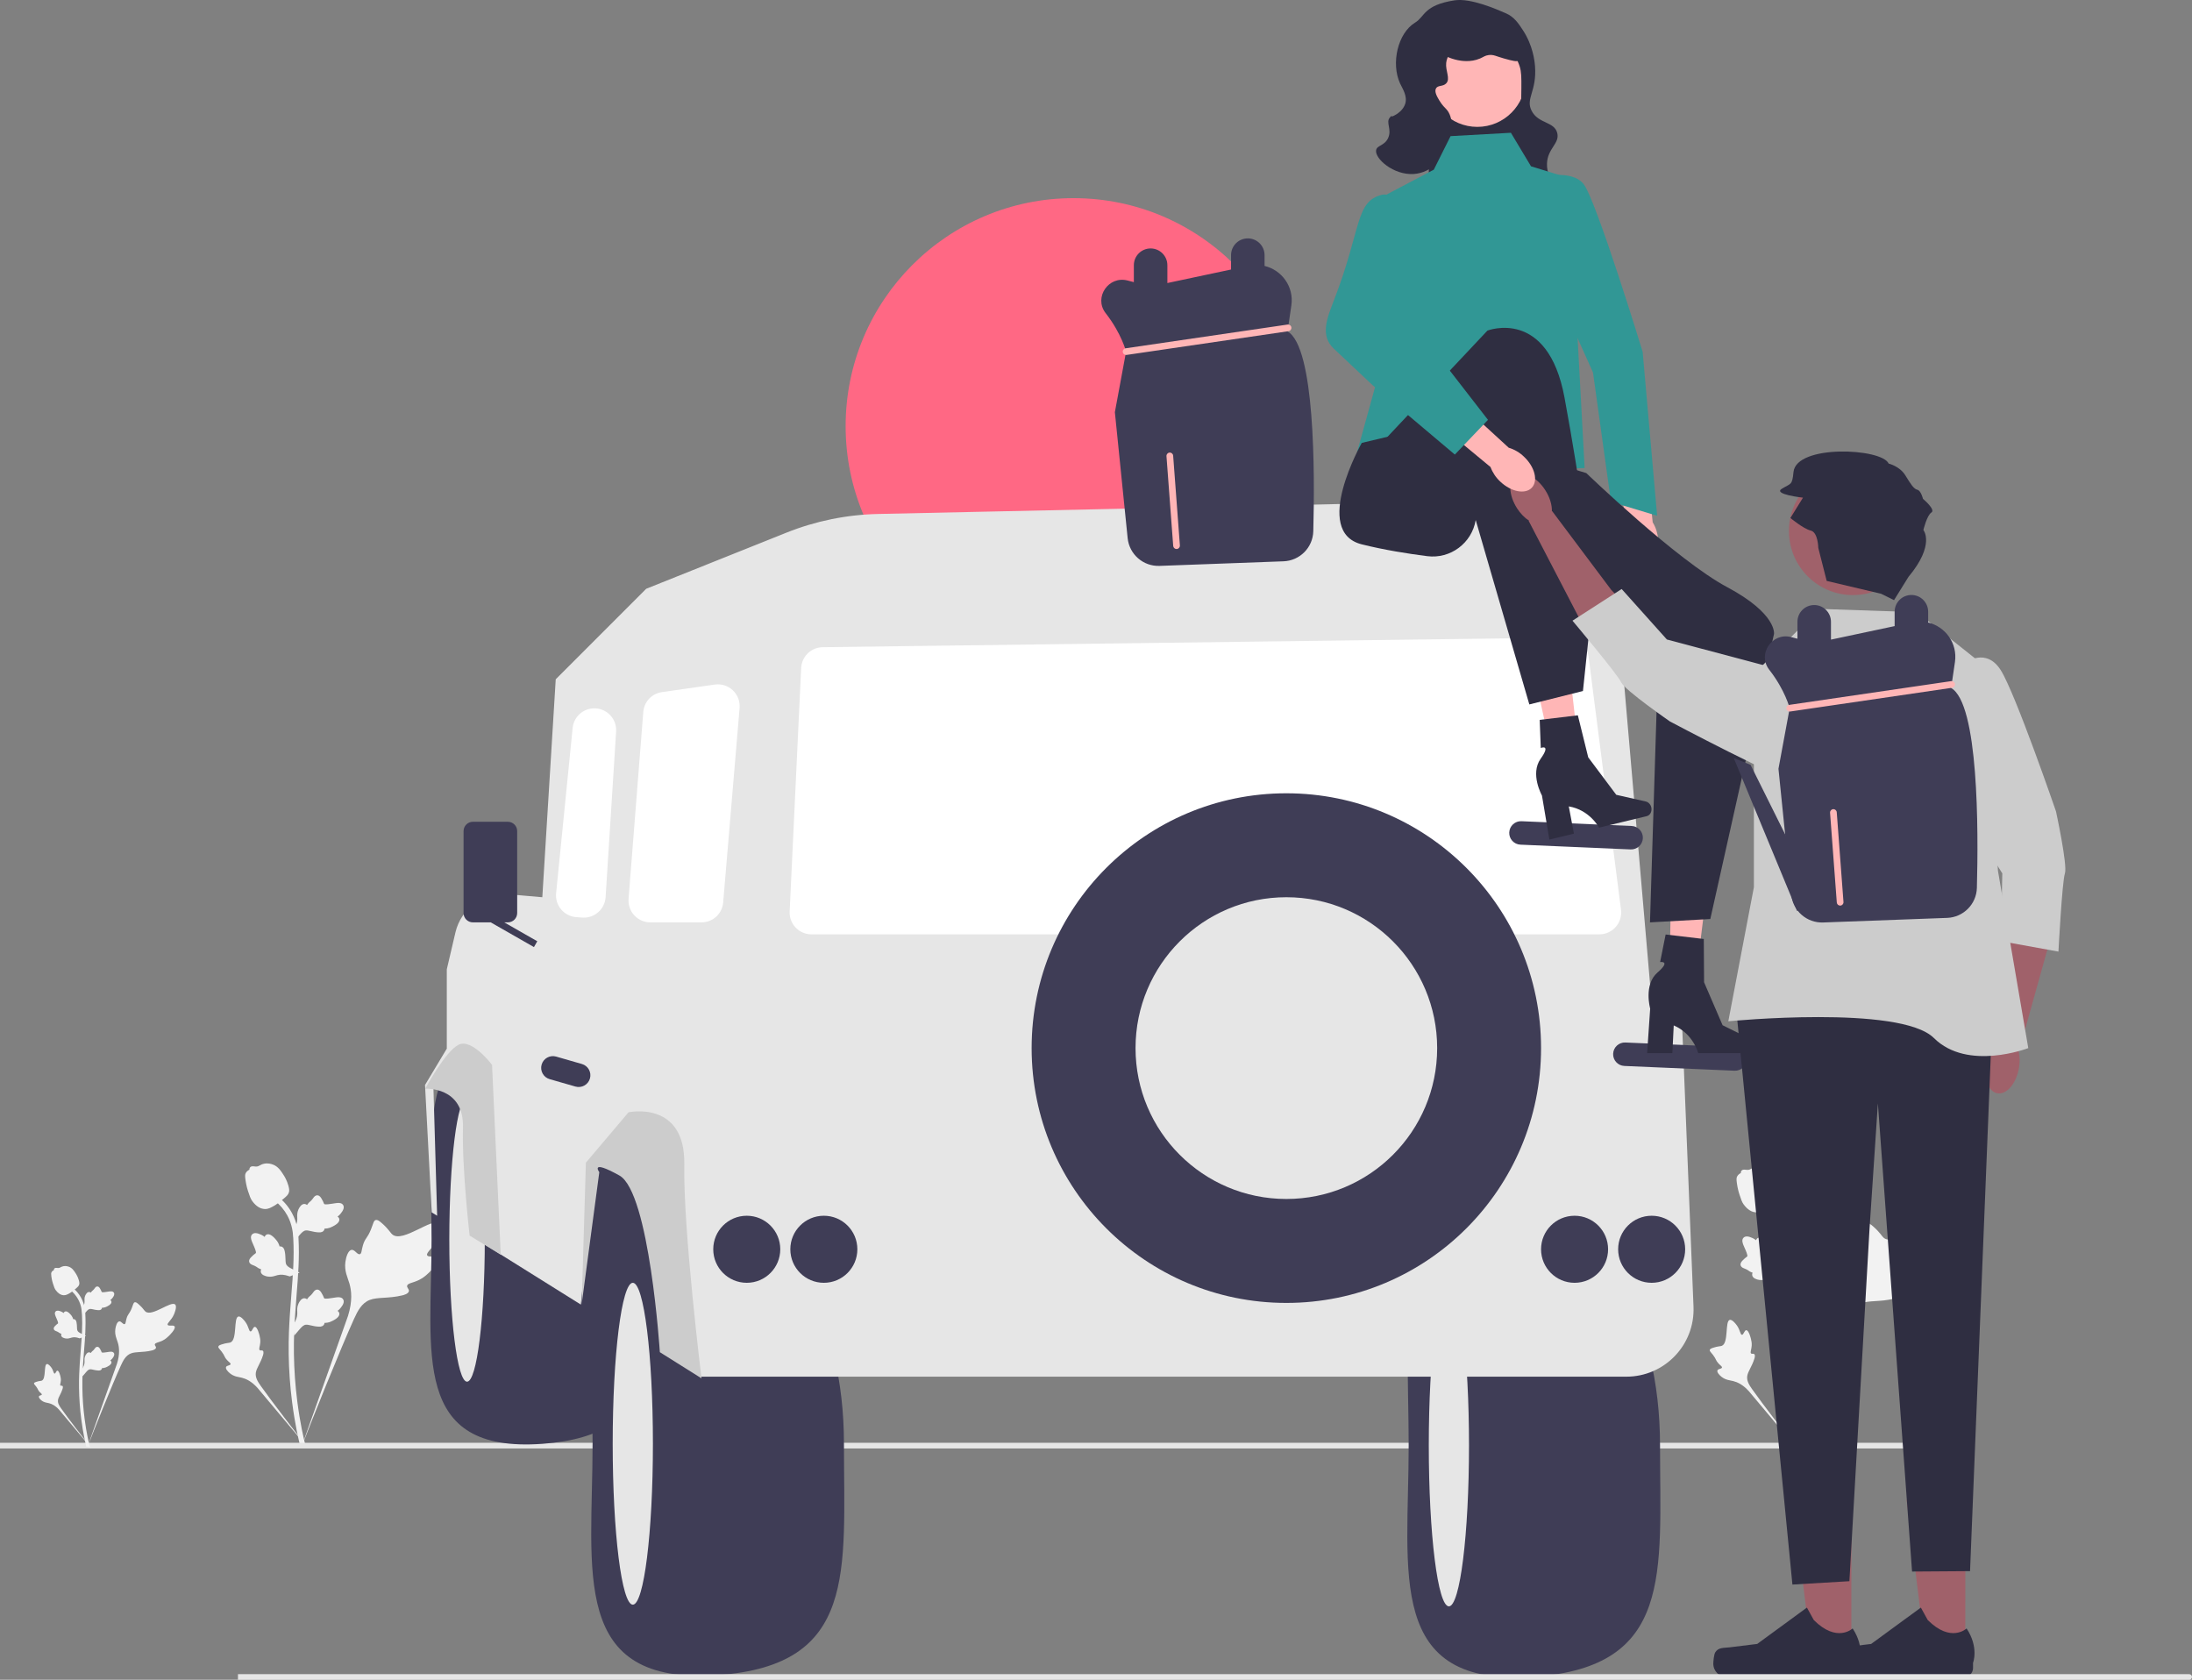 <svg width="368" height="282" viewBox="0 0 368 282" fill="none" xmlns="http://www.w3.org/2000/svg">
<rect x="0" y="0" width="368" height="282" fill="#808080" stroke="none"/>
<g clip-path="url(#clip0_281_336)">
<path d="M73.531 211.155C73.234 210.655 71.953 211.19 71.718 210.737C71.483 210.285 72.673 209.597 73.353 208.024C73.476 207.741 74.249 205.954 73.677 205.402C72.592 204.357 67.63 208.67 65.893 207.259C65.512 206.949 65.246 206.331 64.092 205.327C63.633 204.927 63.356 204.747 63.087 204.814C62.706 204.909 62.676 205.42 62.267 206.423C61.654 207.927 61.292 207.836 60.935 209.037C60.67 209.928 60.73 210.446 60.419 210.547C59.977 210.689 59.571 209.744 59.012 209.829C58.441 209.915 58.096 211.016 57.987 211.84C57.782 213.386 58.35 214.406 58.664 215.479C59.006 216.644 59.209 218.417 58.42 220.927L50.606 242.952C52.331 238.433 57.326 226.044 59.425 221.44C60.031 220.111 60.7 218.763 62.073 218.231C63.396 217.719 65.212 218.024 67.528 217.466C67.798 217.401 68.549 217.21 68.643 216.769C68.721 216.404 68.28 216.2 68.348 215.858C68.439 215.399 69.307 215.394 70.374 214.864C71.126 214.491 71.594 214.048 71.997 213.666C72.119 213.551 73.925 211.82 73.531 211.155H73.531Z" fill="#F2F2F2"/>
<path d="M42.787 222.749C42.457 222.751 42.35 223.534 42.059 223.519C41.77 223.504 41.776 222.721 41.2 221.933C41.097 221.791 40.443 220.896 40.008 221.018C39.182 221.249 39.866 224.93 38.672 225.375C38.41 225.473 38.03 225.425 37.205 225.702C36.877 225.812 36.708 225.896 36.663 226.048C36.6 226.262 36.842 226.424 37.216 226.914C37.777 227.649 37.628 227.801 38.114 228.323C38.475 228.71 38.746 228.83 38.706 229.012C38.649 229.27 38.068 229.197 37.948 229.496C37.825 229.801 38.266 230.288 38.639 230.579C39.338 231.125 40.002 231.141 40.62 231.296C41.29 231.465 42.218 231.877 43.222 232.988L51.773 243.18C50.054 241.029 45.417 235.002 43.764 232.643C43.286 231.962 42.818 231.245 42.953 230.417C43.084 229.619 43.758 228.816 44.152 227.518C44.198 227.366 44.321 226.943 44.132 226.769C43.975 226.625 43.748 226.783 43.599 226.651C43.401 226.474 43.648 226.046 43.697 225.37C43.731 224.893 43.648 224.535 43.577 224.227C43.556 224.134 43.227 222.748 42.787 222.749V222.749Z" fill="#F2F2F2"/>
<path d="M49.382 224.23L49.183 222.452L49.274 222.317C49.695 221.694 49.909 221.085 49.912 220.507C49.912 220.415 49.908 220.323 49.904 220.23C49.886 219.859 49.865 219.397 50.105 218.86C50.24 218.56 50.619 217.866 51.188 217.952C51.341 217.974 51.457 218.044 51.545 218.127C51.558 218.106 51.571 218.085 51.585 218.063C51.763 217.792 51.903 217.677 52.038 217.565C52.142 217.479 52.249 217.391 52.417 217.181C52.491 217.089 52.549 217.008 52.597 216.941C52.745 216.735 52.937 216.491 53.276 216.495C53.638 216.512 53.828 216.812 53.954 217.01C54.178 217.364 54.28 217.619 54.347 217.788C54.372 217.85 54.4 217.92 54.414 217.941C54.531 218.113 55.479 217.952 55.837 217.894C56.64 217.76 57.335 217.644 57.621 218.151C57.826 218.513 57.674 218.992 57.155 219.613C56.993 219.806 56.821 219.953 56.668 220.068C56.794 220.144 56.908 220.26 56.954 220.442C57.062 220.873 56.691 221.305 55.853 221.727C55.645 221.833 55.365 221.974 54.972 222.041C54.787 222.073 54.621 222.081 54.478 222.085C54.475 222.168 54.456 222.257 54.406 222.349C54.258 222.619 53.952 222.748 53.49 222.717C52.982 222.691 52.563 222.594 52.194 222.509C51.872 222.435 51.594 222.372 51.376 222.387C50.972 222.419 50.66 222.743 50.295 223.163L49.382 224.23Z" fill="#F2F2F2"/>
<path d="M50.306 213.641L48.636 214.285L48.483 214.231C47.773 213.982 47.13 213.929 46.571 214.073C46.482 214.096 46.394 214.123 46.305 214.151C45.95 214.262 45.51 214.4 44.929 214.303C44.605 214.249 43.838 214.059 43.777 213.486C43.759 213.333 43.797 213.203 43.855 213.097C43.832 213.089 43.808 213.082 43.783 213.074C43.477 212.971 43.329 212.864 43.187 212.762C43.077 212.683 42.965 212.602 42.719 212.492C42.612 212.444 42.519 212.409 42.441 212.379C42.206 212.289 41.92 212.165 41.838 211.835C41.763 211.48 42.005 211.221 42.164 211.049C42.45 210.742 42.67 210.579 42.817 210.471C42.871 210.431 42.931 210.387 42.948 210.368C43.084 210.211 42.688 209.333 42.541 209.002C42.208 208.259 41.92 207.616 42.337 207.211C42.635 206.92 43.137 206.946 43.869 207.291C44.097 207.399 44.283 207.528 44.433 207.647C44.474 207.505 44.557 207.366 44.721 207.275C45.111 207.061 45.623 207.31 46.244 208.014C46.399 208.189 46.606 208.424 46.771 208.787C46.849 208.958 46.898 209.117 46.939 209.254C47.019 209.236 47.111 209.232 47.212 209.257C47.511 209.331 47.713 209.595 47.8 210.05C47.904 210.548 47.916 210.978 47.927 211.357C47.938 211.687 47.948 211.972 48.017 212.179C48.151 212.562 48.543 212.782 49.042 213.029L50.306 213.642L50.306 213.641Z" fill="#F2F2F2"/>
<path d="M49.382 208.402L49.183 206.624L49.274 206.489C49.695 205.866 49.909 205.257 49.912 204.679C49.912 204.587 49.908 204.495 49.904 204.401C49.886 204.03 49.865 203.569 50.105 203.032C50.24 202.732 50.619 202.038 51.188 202.124C51.341 202.146 51.457 202.216 51.545 202.298C51.558 202.278 51.571 202.257 51.585 202.235C51.763 201.964 51.903 201.848 52.038 201.737C52.142 201.651 52.249 201.562 52.417 201.353C52.491 201.261 52.549 201.18 52.597 201.112C52.745 200.907 52.937 200.663 53.276 200.667C53.638 200.684 53.828 200.984 53.954 201.182C54.178 201.536 54.28 201.791 54.347 201.96C54.372 202.022 54.4 202.091 54.414 202.113C54.531 202.285 55.479 202.124 55.837 202.066C56.64 201.932 57.335 201.816 57.621 202.322C57.826 202.685 57.674 203.164 57.155 203.785C56.993 203.978 56.821 204.125 56.668 204.24C56.794 204.316 56.908 204.431 56.954 204.614C57.062 205.045 56.691 205.477 55.853 205.899C55.645 206.005 55.365 206.145 54.972 206.213C54.787 206.245 54.621 206.253 54.478 206.257C54.475 206.34 54.456 206.429 54.406 206.521C54.258 206.791 53.952 206.92 53.49 206.889C52.982 206.863 52.563 206.765 52.194 206.68C51.872 206.607 51.594 206.544 51.376 206.559C50.972 206.591 50.66 206.915 50.295 207.335L49.382 208.402Z" fill="#F2F2F2"/>
<path d="M51.201 242.923L50.828 242.689L50.738 242.259L50.828 242.689L50.394 242.739C50.387 242.699 50.363 242.606 50.328 242.461C50.133 241.666 49.541 239.246 49.046 235.435C48.701 232.775 48.506 230.04 48.465 227.304C48.425 224.565 48.555 222.491 48.658 220.825C48.737 219.567 48.832 218.37 48.926 217.204C49.175 214.089 49.41 211.146 49.235 207.888C49.196 207.16 49.115 205.647 48.231 204.036C47.718 203.101 47.012 202.272 46.131 201.571L46.679 200.882C47.651 201.657 48.432 202.576 49.002 203.613C49.982 205.399 50.071 207.049 50.113 207.841C50.291 211.157 50.053 214.128 49.802 217.274C49.709 218.436 49.614 219.627 49.536 220.879C49.433 222.531 49.304 224.587 49.344 227.291C49.384 229.993 49.577 232.695 49.917 235.322C50.406 239.084 50.99 241.468 51.182 242.251C51.284 242.67 51.305 242.757 51.201 242.923H51.201Z" fill="#F2F2F2"/>
<path d="M44.519 202.968C44.483 202.968 44.446 202.967 44.41 202.965C43.661 202.924 42.968 202.476 42.349 201.633C42.059 201.236 41.91 200.784 41.614 199.881C41.568 199.742 41.345 199.036 41.209 198.065C41.12 197.43 41.132 197.165 41.257 196.93C41.397 196.669 41.623 196.487 41.877 196.365C41.866 196.28 41.875 196.194 41.911 196.105C42.061 195.739 42.459 195.787 42.675 195.81C42.784 195.824 42.92 195.842 43.066 195.834C43.297 195.823 43.421 195.754 43.609 195.651C43.789 195.552 44.013 195.429 44.345 195.362C44.999 195.225 45.547 195.41 45.727 195.471C46.678 195.788 47.147 196.528 47.689 197.384C47.798 197.556 48.169 198.181 48.414 199.038C48.591 199.656 48.566 199.931 48.513 200.135C48.404 200.555 48.149 200.796 47.501 201.326C46.823 201.882 46.483 202.16 46.191 202.329C45.512 202.722 45.086 202.968 44.519 202.968Z" fill="#F2F2F2"/>
<path d="M323.913 211.717C323.617 211.218 322.335 211.753 322.1 211.299C321.865 210.848 323.056 210.159 323.736 208.587C323.858 208.303 324.631 206.517 324.059 205.965C322.975 204.92 318.012 209.233 316.275 207.822C315.894 207.512 315.628 206.894 314.474 205.89C314.015 205.49 313.738 205.31 313.469 205.377C313.088 205.472 313.058 205.982 312.649 206.986C312.037 208.49 311.674 208.399 311.317 209.599C311.052 210.49 311.113 211.008 310.801 211.109C310.359 211.252 309.953 210.307 309.394 210.392C308.823 210.478 308.478 211.578 308.369 212.402C308.165 213.948 308.732 214.969 309.047 216.041C309.389 217.207 309.591 218.98 308.802 221.49L300.988 243.515C302.713 238.995 307.708 226.606 309.807 222.003C310.413 220.674 311.082 219.326 312.456 218.794C313.778 218.281 315.594 218.587 317.91 218.029C318.181 217.964 318.931 217.773 319.025 217.331C319.104 216.966 318.662 216.762 318.73 216.421C318.821 215.962 319.689 215.956 320.756 215.427C321.508 215.054 321.977 214.61 322.38 214.229C322.501 214.114 324.307 212.382 323.913 211.717Z" fill="#F2F2F2"/>
<path d="M293.17 223.312C292.839 223.313 292.732 224.097 292.442 224.082C292.152 224.067 292.158 223.284 291.583 222.496C291.479 222.354 290.825 221.459 290.39 221.581C289.564 221.812 290.248 225.493 289.055 225.938C288.793 226.036 288.413 225.988 287.587 226.265C287.259 226.375 287.09 226.459 287.046 226.61C286.982 226.825 287.224 226.987 287.598 227.477C288.16 228.212 288.01 228.364 288.496 228.885C288.857 229.273 289.129 229.392 289.088 229.575C289.031 229.833 288.45 229.759 288.33 230.058C288.208 230.364 288.648 230.85 289.021 231.142C289.72 231.688 290.385 231.704 291.002 231.859C291.672 232.027 292.601 232.439 293.604 233.551L302.156 243.743C300.436 241.592 295.799 235.565 294.146 233.206C293.669 232.525 293.2 231.807 293.336 230.979C293.466 230.182 294.14 229.379 294.534 228.081C294.58 227.929 294.703 227.505 294.514 227.332C294.357 227.188 294.13 227.346 293.982 227.214C293.783 227.037 294.031 226.609 294.079 225.933C294.113 225.456 294.03 225.098 293.959 224.79C293.938 224.697 293.61 223.311 293.17 223.312V223.312Z" fill="#F2F2F2"/>
<path d="M299.764 224.793L299.565 223.014L299.656 222.88C300.077 222.256 300.292 221.647 300.294 221.069C300.295 220.978 300.29 220.886 300.286 220.792C300.269 220.421 300.247 219.96 300.488 219.422C300.622 219.123 301.001 218.429 301.57 218.515C301.723 218.536 301.839 218.607 301.927 218.689C301.94 218.668 301.953 218.648 301.968 218.625C302.145 218.355 302.285 218.239 302.42 218.127C302.524 218.042 302.632 217.953 302.8 217.744C302.874 217.652 302.931 217.571 302.98 217.503C303.127 217.298 303.319 217.053 303.658 217.057C304.02 217.075 304.21 217.374 304.336 217.573C304.56 217.926 304.662 218.181 304.729 218.351C304.754 218.412 304.782 218.482 304.796 218.504C304.913 218.675 305.862 218.515 306.219 218.456C307.022 218.322 307.717 218.206 308.003 218.713C308.209 219.075 308.056 219.555 307.537 220.175C307.375 220.369 307.203 220.516 307.05 220.631C307.177 220.706 307.29 220.822 307.336 221.004C307.444 221.435 307.074 221.867 306.236 222.29C306.027 222.395 305.747 222.536 305.354 222.604C305.169 222.636 305.003 222.643 304.86 222.648C304.857 222.73 304.838 222.819 304.788 222.911C304.641 223.182 304.334 223.311 303.872 223.28C303.364 223.253 302.946 223.156 302.577 223.071C302.254 222.997 301.977 222.935 301.758 222.949C301.354 222.982 301.043 223.306 300.677 223.725L299.764 224.793Z" fill="#F2F2F2"/>
<path d="M300.688 214.204L299.019 214.848L298.865 214.794C298.156 214.545 297.513 214.492 296.953 214.636C296.864 214.659 296.776 214.686 296.687 214.714C296.333 214.825 295.892 214.962 295.311 214.866C294.987 214.812 294.221 214.622 294.159 214.049C294.141 213.895 294.18 213.765 294.237 213.659C294.214 213.652 294.191 213.644 294.165 213.636C293.859 213.533 293.711 213.427 293.569 213.325C293.46 213.246 293.347 213.164 293.102 213.055C292.994 213.007 292.901 212.971 292.824 212.942C292.588 212.851 292.302 212.727 292.22 212.398C292.145 212.043 292.387 211.784 292.547 211.612C292.832 211.305 293.053 211.142 293.199 211.033C293.253 210.994 293.313 210.949 293.33 210.93C293.467 210.774 293.071 209.896 292.923 209.565C292.59 208.822 292.302 208.179 292.719 207.773C293.018 207.483 293.52 207.509 294.252 207.854C294.479 207.962 294.665 208.091 294.815 208.21C294.856 208.068 294.939 207.929 295.104 207.838C295.493 207.624 296.005 207.873 296.626 208.577C296.781 208.752 296.988 208.987 297.153 209.35C297.231 209.521 297.281 209.68 297.321 209.817C297.401 209.799 297.493 209.795 297.594 209.82C297.893 209.894 298.095 210.158 298.183 210.613C298.286 211.111 298.298 211.541 298.31 211.919C298.32 212.25 298.33 212.535 298.399 212.742C298.533 213.125 298.925 213.344 299.424 213.592L300.688 214.204L300.688 214.204Z" fill="#F2F2F2"/>
<path d="M299.764 208.965L299.565 207.187L299.656 207.052C300.077 206.428 300.292 205.819 300.294 205.242C300.295 205.15 300.29 205.058 300.286 204.964C300.269 204.593 300.247 204.132 300.488 203.594C300.622 203.295 301.001 202.601 301.57 202.687C301.723 202.708 301.839 202.779 301.927 202.861C301.94 202.841 301.953 202.82 301.968 202.798C302.145 202.527 302.285 202.411 302.42 202.3C302.524 202.214 302.632 202.125 302.8 201.916C302.874 201.824 302.931 201.743 302.98 201.675C303.127 201.47 303.319 201.225 303.658 201.23C304.02 201.247 304.21 201.546 304.336 201.745C304.56 202.099 304.662 202.354 304.729 202.523C304.754 202.585 304.782 202.654 304.796 202.676C304.913 202.847 305.862 202.687 306.219 202.628C307.022 202.494 307.717 202.379 308.003 202.885C308.209 203.248 308.056 203.727 307.537 204.348C307.375 204.541 307.203 204.688 307.05 204.803C307.177 204.878 307.29 204.994 307.336 205.176C307.444 205.607 307.074 206.039 306.236 206.462C306.027 206.567 305.747 206.708 305.354 206.776C305.169 206.808 305.003 206.816 304.86 206.82C304.857 206.902 304.838 206.992 304.788 207.084C304.641 207.354 304.334 207.483 303.872 207.452C303.364 207.425 302.946 207.328 302.577 207.243C302.254 207.169 301.977 207.107 301.758 207.121C301.354 207.154 301.043 207.478 300.677 207.898L299.764 208.965Z" fill="#F2F2F2"/>
<path d="M301.583 243.486L301.21 243.252L301.12 242.822L301.21 243.252L300.776 243.302C300.769 243.262 300.746 243.169 300.71 243.024C300.516 242.229 299.923 239.809 299.428 235.998C299.083 233.337 298.888 230.602 298.848 227.867C298.807 225.128 298.937 223.054 299.041 221.387C299.119 220.13 299.215 218.933 299.308 217.767C299.557 214.651 299.792 211.709 299.617 208.451C299.579 207.723 299.498 206.209 298.613 204.598C298.1 203.664 297.394 202.834 296.513 202.134L297.061 201.445C298.033 202.22 298.815 203.138 299.384 204.176C300.364 205.962 300.453 207.612 300.495 208.404C300.673 211.72 300.436 214.691 300.184 217.836C300.092 218.998 299.996 220.19 299.918 221.442C299.815 223.094 299.687 225.149 299.727 227.853C299.766 230.556 299.959 233.257 300.3 235.884C300.788 239.647 301.372 242.031 301.564 242.814C301.666 243.232 301.688 243.32 301.583 243.486Z" fill="#F2F2F2"/>
<path d="M294.901 203.531C294.865 203.531 294.829 203.53 294.792 203.527C294.043 203.487 293.35 203.039 292.731 202.196C292.441 201.799 292.292 201.346 291.996 200.444C291.95 200.305 291.727 199.599 291.592 198.628C291.503 197.993 291.514 197.728 291.64 197.493C291.779 197.232 292.005 197.05 292.259 196.927C292.248 196.843 292.257 196.756 292.293 196.668C292.443 196.301 292.841 196.349 293.057 196.373C293.166 196.386 293.302 196.404 293.449 196.397C293.68 196.385 293.804 196.317 293.992 196.214C294.172 196.115 294.395 195.992 294.727 195.924C295.381 195.788 295.929 195.973 296.11 196.034C297.06 196.351 297.529 197.09 298.072 197.947C298.18 198.118 298.551 198.743 298.796 199.6C298.973 200.219 298.948 200.494 298.895 200.698C298.787 201.118 298.531 201.358 297.883 201.889C297.206 202.445 296.866 202.723 296.574 202.892C295.894 203.284 295.468 203.531 294.901 203.531Z" fill="#F2F2F2"/>
<path d="M180.228 109.816C201.358 109.816 218.488 92.68 218.488 71.541C218.488 50.402 201.358 33.266 180.228 33.266C159.097 33.266 141.967 50.402 141.967 71.541C141.967 92.68 159.097 109.816 180.228 109.816Z" fill="#FF6884"/>
<path d="M328.051 242.689C328.051 242.95 327.84 243.162 327.579 243.162H0V242.216H327.579C327.84 242.216 328.051 242.428 328.051 242.689V242.689Z" fill="#E6E6E6"/>
<path d="M278.692 242.653C278.692 264.103 280.943 279.803 257.593 281.491C232.519 283.304 236.493 264.103 236.493 242.653C236.493 221.204 233.117 199.875 257.593 203.815C269.098 205.667 278.692 221.204 278.692 242.653Z" fill="#3F3D56"/>
<path d="M243.245 269.671C245.11 269.671 246.621 257.575 246.621 242.653C246.621 227.732 245.11 215.635 243.245 215.635C241.381 215.635 239.869 227.732 239.869 242.653C239.869 257.575 241.381 269.671 243.245 269.671Z" fill="#E6E6E6"/>
<path d="M109.692 208.112C109.692 227.041 111.678 240.895 91.072 242.386C68.945 243.986 72.452 227.041 72.452 208.112C72.452 189.183 69.472 170.361 91.072 173.838C101.225 175.472 109.692 189.183 109.692 208.112Z" fill="#3F3D56"/>
<path d="M78.41 231.955C80.055 231.955 81.389 221.28 81.389 208.112C81.389 194.944 80.055 184.269 78.41 184.269C76.765 184.269 75.431 194.944 75.431 208.112C75.431 221.28 76.765 231.955 78.41 231.955Z" fill="#E6E6E6"/>
<path d="M141.686 242.372C141.686 263.821 143.936 279.521 120.586 281.21C95.512 283.023 99.486 263.821 99.486 242.372C99.486 220.922 96.11 199.594 120.586 203.534C132.091 205.386 141.686 220.922 141.686 242.372Z" fill="#3F3D56"/>
<path d="M106.238 269.389C108.103 269.389 109.614 257.293 109.614 242.372C109.614 227.45 108.103 215.354 106.238 215.354C104.374 215.354 102.862 227.45 102.862 242.372C102.862 257.293 104.374 269.389 106.238 269.389Z" fill="#E6E6E6"/>
<path d="M75.011 162.726V176.04L71.353 182.145L72.479 203.534L73.389 204.097L72.76 182.426C79.171 180.039 81.267 184.436 80.637 193.121L79.512 207.755L97.517 219.013L99.768 195.935L108.208 191.995L117.491 231.114H273.037C279.449 231.114 284.573 225.777 284.313 219.368L282.35 170.887L277.053 165.589L272.147 108.815C270.923 94.657 258.923 83.881 244.72 84.187L147.418 86.285C142.139 86.399 136.924 87.462 132.021 89.424L108.489 98.84L93.299 114.035L91.046 150.624L85.303 150.124C81.172 149.765 77.404 152.496 76.459 156.536L75.011 162.726H75.011Z" fill="#E6E6E6"/>
<path d="M125.369 215.354C128.476 215.354 130.995 212.834 130.995 209.725C130.995 206.617 128.476 204.097 125.369 204.097C122.261 204.097 119.742 206.617 119.742 209.725C119.742 212.834 122.261 215.354 125.369 215.354Z" fill="#3F3D56"/>
<path d="M138.31 215.354C141.417 215.354 143.936 212.834 143.936 209.725C143.936 206.617 141.417 204.097 138.31 204.097C135.202 204.097 132.683 206.617 132.683 209.725C132.683 212.834 135.202 215.354 138.31 215.354Z" fill="#3F3D56"/>
<path d="M264.345 215.354C267.452 215.354 269.971 212.834 269.971 209.725C269.971 206.617 267.452 204.097 264.345 204.097C261.237 204.097 258.718 206.617 258.718 209.725C258.718 212.834 261.237 215.354 264.345 215.354Z" fill="#3F3D56"/>
<path d="M277.286 215.354C280.393 215.354 282.912 212.834 282.912 209.725C282.912 206.617 280.393 204.097 277.286 204.097C274.178 204.097 271.659 206.617 271.659 209.725C271.659 212.834 274.178 215.354 277.286 215.354Z" fill="#3F3D56"/>
<path d="M268.506 156.856H136.228C135.217 156.856 134.276 156.453 133.578 155.721C132.88 154.988 132.522 154.029 132.57 153.018L134.502 112.14C134.594 110.207 136.18 108.674 138.114 108.649L263.015 107.041C264.859 107.023 266.458 108.391 266.695 110.239L272.139 152.725C272.272 153.769 271.95 154.821 271.255 155.612C270.56 156.402 269.558 156.856 268.506 156.856H268.506Z" fill="white"/>
<path d="M117.759 154.846H109.177C108.159 154.846 107.178 154.417 106.487 153.669C105.796 152.921 105.445 151.909 105.525 150.893L107.996 119.53C108.131 117.808 109.42 116.434 111.129 116.19L119.998 114.923C121.108 114.765 122.214 115.115 123.03 115.886C123.846 116.657 124.26 117.74 124.166 118.859L121.409 151.49C121.248 153.403 119.678 154.846 117.759 154.846V154.846Z" fill="white"/>
<path d="M98.022 154.049C97.933 154.049 97.844 154.045 97.755 154.039L96.747 153.967C95.752 153.896 94.849 153.436 94.206 152.673C93.563 151.909 93.264 150.941 93.363 149.948L96.136 122.213C96.3 120.571 97.551 119.235 99.178 118.963C100.287 118.777 101.402 119.105 102.236 119.859C103.07 120.612 103.507 121.688 103.436 122.809L101.671 150.616C101.609 151.599 101.166 152.496 100.425 153.144C99.752 153.733 98.907 154.049 98.022 154.049L98.022 154.049Z" fill="white"/>
<path d="M84.066 210.634L82.607 178.768C82.607 178.768 79.231 174.265 76.98 175.39C74.729 176.516 71.387 182.776 71.387 182.776C71.387 182.776 77.91 182.349 77.727 189.283C77.543 196.217 78.844 207.434 78.844 207.434L84.066 210.634Z" fill="#CCCCCC"/>
<path d="M97.654 218.959L98.361 195.186L105.518 186.73C105.518 186.73 115.083 184.662 114.881 195.505C114.678 206.348 117.773 231.396 117.773 231.396L110.778 227.001C110.778 227.001 109.051 200.156 103.988 197.342C98.924 194.528 100.612 196.779 100.612 196.779L97.654 218.959H97.654Z" fill="#CCCCCC"/>
<path d="M90.2 158.016L84.655 154.846H85.26C86.125 154.846 86.827 154.144 86.827 153.279V139.526C86.827 138.661 86.125 137.959 85.26 137.959H79.39C78.525 137.959 77.824 138.661 77.824 139.526V153.279C77.824 154.144 78.525 154.846 79.39 154.846H82.387L89.642 158.993L90.2 158.016V158.016Z" fill="#3F3D56"/>
<path d="M97.692 178.622L93.366 177.378C92.321 177.077 91.23 177.681 90.93 178.727C90.629 179.772 91.233 180.864 92.278 181.164L96.604 182.409C97.649 182.709 98.74 182.106 99.041 181.06C99.341 180.014 98.738 178.923 97.692 178.622Z" fill="#3F3D56"/>
<path d="M273.926 138.663L255.429 137.864C254.343 137.817 253.424 138.66 253.377 139.748C253.33 140.835 254.173 141.754 255.259 141.801L273.756 142.599C274.843 142.646 275.762 141.803 275.809 140.716C275.856 139.629 275.013 138.71 273.926 138.663Z" fill="#3F3D56"/>
<path d="M291.369 175.812L272.872 175.014C271.785 174.967 270.866 175.81 270.819 176.897C270.772 177.984 271.615 178.903 272.702 178.95L291.199 179.749C292.285 179.796 293.204 178.953 293.251 177.866C293.298 176.779 292.455 175.859 291.369 175.812Z" fill="#3F3D56"/>
<path d="M215.956 218.731C239.573 218.731 258.718 199.579 258.718 175.953C258.718 152.327 239.573 133.175 215.956 133.175C192.339 133.175 173.194 152.327 173.194 175.953C173.194 199.579 192.339 218.731 215.956 218.731Z" fill="#3F3D56"/>
<path d="M215.956 201.282C229.94 201.282 241.276 189.942 241.276 175.953C241.276 161.964 229.94 150.624 215.956 150.624C201.973 150.624 190.637 161.964 190.637 175.953C190.637 189.942 201.973 201.282 215.956 201.282Z" fill="#E6E6E6"/>
<path d="M272.611 90.998C272.826 93.495 274.289 95.408 275.877 95.27C277.466 95.133 278.578 92.998 278.363 90.5C278.29 89.501 277.98 88.534 277.457 87.679L276.412 77.111L271.464 77.707L273.02 88.063C272.652 88.994 272.511 90.001 272.611 90.998L272.611 90.998Z" fill="#FFB6B6"/>
<path d="M258.292 29.818C258.292 29.818 263.751 28.28 265.849 30.884C267.948 33.488 275.775 59.063 275.775 59.063L278.205 86.588L270.455 84.242L267.439 62.535L262.375 51.278L258.292 29.818Z" fill="#319795"/>
<path d="M256.51 13.26H239.874V29.042H256.51V13.26Z" fill="#2F2E41"/>
<path d="M248.016 21.301C252.496 21.301 256.128 17.668 256.128 13.186C256.128 8.704 252.496 5.071 248.016 5.071C243.536 5.071 239.904 8.704 239.904 13.186C239.904 17.668 243.536 21.301 248.016 21.301Z" fill="#FFB6B6"/>
<path d="M244.176 0.06C238.992 0.863 239.239 2.79 237.579 3.791C234.654 5.553 233.5 10.643 235.045 14.002C235.458 14.899 236.328 16.123 235.906 17.445C235.581 18.46 234.647 19.058 234.471 19.167C233.035 20.054 233.973 18.998 233.324 19.741C232.607 20.56 233.718 21.717 233.037 23.184C232.434 24.484 231.191 24.375 231.029 25.192C230.751 26.601 233.943 29.432 237.34 29.21C240.364 29.011 242.611 26.454 243.363 24.045C243.867 22.431 244.085 19.655 242.79 18.306C242.608 18.116 242.112 17.658 241.642 16.871C241.271 16.248 240.782 15.428 241.069 14.862C241.374 14.259 242.239 14.577 242.79 14.002C243.537 13.221 242.649 11.903 242.79 10.558C243.028 8.28 246.254 5.541 249.674 5.967C253.553 6.45 254.977 10.671 255.124 11.132C255.429 12.088 255.423 13.013 255.411 14.862C255.393 17.517 255.382 19.18 254.55 20.888C253.353 23.345 251.829 23.079 251.395 24.905C250.719 27.753 253.899 30.612 254.263 30.931C256.96 33.297 261.034 34.008 261.721 32.94C262.34 31.978 259.623 30.481 259.713 27.488C259.791 24.895 261.889 24.104 261.434 22.323C260.933 20.362 258.261 20.81 257.132 18.593C256.078 16.523 258.02 15.375 257.705 11.132C257.639 10.235 257.357 7.658 255.697 5.106C254.966 3.982 254.223 2.838 252.829 2.237C251.269 1.563 246.919 -0.364 244.176 0.06V0.06Z" fill="#2F2E41"/>
<path d="M240.734 7.234C240.945 9.011 243.612 9.882 244.75 10.104C245.232 10.197 246.861 10.515 248.479 9.817C249.077 9.559 249.295 9.325 249.913 9.243C250.75 9.131 251.172 9.45 252.495 9.817C253.966 10.225 254.701 10.429 255.076 10.104C255.689 9.572 255.218 7.834 254.502 6.66C253.179 4.49 250.756 3.817 249.626 3.504C248.335 3.146 245.715 2.419 243.316 3.791C242.995 3.974 240.52 5.429 240.734 7.234V7.234Z" fill="#2F2E41"/>
<path d="M280.219 166.89L284.359 166.988L286.667 148.38L280.557 148.236L280.219 166.89Z" fill="#FFB6B6"/>
<path d="M294.423 175.531C294.423 176.23 293.927 176.798 293.315 176.798H285.097C285.097 176.798 284.288 173.546 280.991 172.146L280.763 176.798H276.524L277.038 169.318C277.038 169.318 275.904 165.317 278.259 163.271C280.614 161.226 278.706 161.511 278.706 161.511L279.633 156.881L286.039 157.635L286.086 164.902L289.195 172.115L293.755 174.368C294.16 174.568 294.423 175.025 294.423 175.531L294.423 175.531H294.423Z" fill="#2F2E41"/>
<path d="M261.396 130.446L265.444 129.574L263.346 110.942L257.372 112.228L261.396 130.446Z" fill="#FFB6B6"/>
<path d="M277.224 135.53C277.387 136.211 277.037 136.878 276.442 137.021L268.451 138.94C268.451 138.94 266.906 135.967 263.373 135.376L264.237 139.952L260.115 140.942L258.869 133.55C258.869 133.55 256.833 129.924 258.645 127.385C260.458 124.846 258.67 125.568 258.67 125.568L258.49 120.85L264.895 120.087L266.637 127.142L271.343 133.43L276.303 134.556C276.744 134.656 277.106 135.039 277.224 135.53H277.224V135.53Z" fill="#2F2E41"/>
<path d="M253.654 22.29L243.526 22.853L240.713 28.482L230.023 34.11L231.711 61.866L227.854 75.826L228.335 79.703L266.033 78.577L263.782 36.925L264.345 30.17L257.03 27.919L253.654 22.29Z" fill="#319795"/>
<path d="M228.616 74.355C228.616 74.355 220.176 89.273 228.616 91.383C232.371 92.322 236.348 92.954 239.607 93.367C243.508 93.861 247.1 91.182 247.746 87.301L256.749 118.259L265.751 116.008L267.439 99.893L278.378 110.835L277.005 154.846L287.132 154.283L297.823 106.439C297.823 106.439 298.385 103.062 289.946 98.559C281.506 94.056 266.314 79.421 266.314 79.421L240.432 71.541L228.616 74.355Z" fill="#2F2E41"/>
<path d="M246.34 84.206L231.711 74.637L249.716 55.499C249.716 55.499 259.843 51.559 262.657 66.757C265.47 81.954 267.158 95.463 267.158 95.463L246.34 84.206Z" fill="#2F2E41"/>
<path d="M216.156 55.639L216.797 51.278C217.264 48.099 215.157 45.325 212.299 44.643V42.835C212.299 41.28 211.039 40.02 209.486 40.02C207.932 40.02 206.672 41.28 206.672 42.835V45.246L195.982 47.515V44.523C195.982 42.969 194.722 41.709 193.169 41.709C191.615 41.709 190.355 42.969 190.355 44.523V47.367L189.293 47.089C186.119 46.261 183.611 49.904 185.585 52.524C185.611 52.558 185.637 52.592 185.663 52.626C188.298 56.015 189.051 59.028 189.051 59.028L187.169 69.196L189.313 90.336C189.589 93.061 191.933 95.103 194.669 95.001L215.483 94.23C218.217 94.129 220.405 91.924 220.48 89.188C220.745 79.445 220.775 58.238 216.156 55.639V55.639Z" fill="#3F3D56"/>
<path d="M197.521 92.167C197.229 92.167 196.982 91.942 196.961 91.646L195.831 76.582C195.808 76.272 196.04 76.002 196.35 75.979C196.657 75.955 196.93 76.188 196.953 76.498L198.083 91.562C198.106 91.872 197.873 92.142 197.564 92.165C197.549 92.166 197.535 92.167 197.521 92.167Z" fill="#FFB6B6"/>
<path d="M189.05 59.591C188.776 59.591 188.536 59.39 188.495 59.11C188.45 58.803 188.662 58.517 188.97 58.472L216.162 54.485C216.47 54.44 216.755 54.652 216.8 54.96C216.846 55.267 216.633 55.553 216.325 55.598L189.133 59.585C189.105 59.589 189.078 59.591 189.05 59.591Z" fill="#FFB6B6"/>
<path d="M29.313 222.68C29.123 222.36 28.303 222.703 28.152 222.413C28.002 222.123 28.764 221.683 29.199 220.676C29.278 220.495 29.773 219.351 29.406 218.998C28.712 218.329 25.535 221.09 24.424 220.186C24.18 219.988 24.009 219.592 23.271 218.95C22.977 218.694 22.8 218.579 22.628 218.622C22.384 218.683 22.364 219.009 22.103 219.651C21.711 220.614 21.479 220.556 21.25 221.324C21.08 221.895 21.119 222.226 20.92 222.291C20.637 222.382 20.377 221.777 20.019 221.832C19.654 221.887 19.433 222.591 19.363 223.119C19.232 224.108 19.595 224.761 19.797 225.448C20.015 226.194 20.145 227.329 19.64 228.936L14.638 243.034C15.742 240.141 18.94 232.211 20.283 229.264C20.671 228.413 21.099 227.55 21.979 227.21C22.825 226.882 23.988 227.077 25.47 226.72C25.643 226.679 26.124 226.556 26.184 226.274C26.234 226.04 25.952 225.91 25.995 225.691C26.053 225.397 26.609 225.393 27.292 225.055C27.773 224.816 28.073 224.532 28.331 224.288C28.409 224.214 29.565 223.106 29.313 222.68H29.313Z" fill="#F2F2F2"/>
<path d="M9.634 230.102C9.422 230.103 9.354 230.604 9.168 230.595C8.982 230.585 8.986 230.084 8.618 229.58C8.552 229.489 8.133 228.916 7.854 228.994C7.326 229.142 7.764 231.498 7 231.783C6.832 231.846 6.589 231.815 6.06 231.992C5.85 232.063 5.742 232.117 5.714 232.213C5.673 232.351 5.828 232.454 6.067 232.768C6.427 233.239 6.331 233.336 6.642 233.67C6.873 233.918 7.047 233.994 7.021 234.111C6.984 234.276 6.613 234.229 6.536 234.42C6.458 234.616 6.739 234.927 6.978 235.114C7.426 235.464 7.851 235.474 8.246 235.573C8.675 235.681 9.27 235.945 9.912 236.656L15.386 243.18C14.285 241.803 11.317 237.945 10.259 236.435C9.953 235.999 9.653 235.54 9.74 235.01C9.823 234.5 10.255 233.985 10.507 233.154C10.537 233.057 10.615 232.786 10.494 232.675C10.394 232.583 10.248 232.684 10.153 232.6C10.026 232.486 10.185 232.213 10.216 231.78C10.238 231.474 10.185 231.245 10.139 231.048C10.126 230.988 9.915 230.101 9.634 230.102V230.102Z" fill="#F2F2F2"/>
<path d="M13.855 231.05L13.727 229.912L13.786 229.825C14.055 229.426 14.193 229.036 14.194 228.667C14.194 228.608 14.192 228.549 14.189 228.489C14.178 228.252 14.164 227.956 14.318 227.612C14.404 227.42 14.647 226.976 15.011 227.031C15.109 227.045 15.183 227.09 15.239 227.143L15.265 227.102C15.379 226.929 15.469 226.855 15.555 226.783C15.622 226.728 15.69 226.672 15.798 226.538C15.845 226.479 15.882 226.427 15.913 226.384C16.007 226.252 16.13 226.096 16.348 226.098C16.579 226.109 16.701 226.301 16.781 226.428C16.925 226.655 16.99 226.818 17.033 226.926C17.049 226.966 17.067 227.01 17.076 227.024C17.151 227.134 17.758 227.031 17.987 226.994C18.501 226.908 18.946 226.834 19.129 227.158C19.26 227.39 19.163 227.697 18.83 228.094C18.727 228.218 18.616 228.312 18.519 228.386C18.6 228.434 18.672 228.508 18.702 228.625C18.771 228.901 18.534 229.177 17.997 229.448C17.864 229.515 17.685 229.605 17.433 229.649C17.315 229.669 17.208 229.674 17.117 229.677C17.115 229.73 17.103 229.787 17.071 229.846C16.976 230.019 16.78 230.101 16.485 230.081C16.159 230.064 15.891 230.002 15.655 229.948C15.449 229.901 15.271 229.86 15.132 229.87C14.873 229.891 14.673 230.098 14.439 230.367L13.855 231.05L13.855 231.05Z" fill="#F2F2F2"/>
<path d="M14.446 224.272L13.378 224.684L13.28 224.65C12.825 224.49 12.414 224.456 12.056 224.548C11.999 224.563 11.942 224.581 11.885 224.598C11.658 224.669 11.376 224.757 11.005 224.696C10.797 224.661 10.306 224.539 10.267 224.173C10.255 224.074 10.28 223.991 10.317 223.923L10.271 223.909C10.075 223.843 9.98 223.775 9.889 223.709C9.819 223.659 9.747 223.606 9.59 223.536C9.521 223.505 9.462 223.483 9.412 223.464C9.261 223.406 9.079 223.327 9.026 223.116C8.978 222.889 9.133 222.723 9.235 222.613C9.418 222.416 9.559 222.312 9.653 222.242C9.687 222.217 9.725 222.189 9.736 222.176C9.824 222.076 9.57 221.514 9.476 221.303C9.263 220.827 9.078 220.415 9.345 220.156C9.536 219.97 9.858 219.986 10.326 220.207C10.472 220.276 10.591 220.359 10.687 220.435C10.713 220.344 10.767 220.255 10.872 220.197C11.121 220.06 11.448 220.219 11.846 220.67C11.945 220.782 12.078 220.933 12.184 221.165C12.233 221.274 12.265 221.376 12.291 221.464C12.342 221.452 12.401 221.45 12.466 221.466C12.657 221.513 12.787 221.682 12.843 221.973C12.909 222.292 12.916 222.567 12.924 222.81C12.931 223.021 12.937 223.203 12.981 223.336C13.067 223.581 13.318 223.722 13.637 223.88L14.446 224.272H14.446Z" fill="#F2F2F2"/>
<path d="M13.855 220.918L13.727 219.78L13.786 219.694C14.055 219.295 14.193 218.905 14.194 218.535C14.194 218.476 14.192 218.417 14.189 218.357C14.178 218.12 14.164 217.825 14.318 217.481C14.404 217.289 14.647 216.845 15.011 216.9C15.109 216.913 15.183 216.958 15.239 217.011L15.265 216.971C15.379 216.797 15.469 216.723 15.555 216.652C15.622 216.597 15.69 216.54 15.798 216.406C15.845 216.347 15.882 216.296 15.913 216.252C16.007 216.121 16.13 215.964 16.348 215.967C16.579 215.978 16.701 216.17 16.781 216.297C16.925 216.523 16.99 216.686 17.033 216.795C17.049 216.834 17.067 216.879 17.076 216.893C17.151 217.002 17.758 216.9 17.987 216.862C18.501 216.777 18.946 216.702 19.129 217.027C19.26 217.259 19.163 217.565 18.83 217.963C18.727 218.086 18.616 218.18 18.519 218.254C18.6 218.302 18.672 218.377 18.702 218.493C18.771 218.769 18.534 219.046 17.997 219.316C17.864 219.384 17.685 219.474 17.433 219.517C17.315 219.538 17.208 219.542 17.117 219.545C17.115 219.598 17.103 219.655 17.071 219.714C16.976 219.887 16.78 219.97 16.485 219.95C16.159 219.933 15.891 219.871 15.655 219.816C15.449 219.769 15.271 219.729 15.132 219.738C14.873 219.759 14.673 219.966 14.439 220.235L13.855 220.918L13.855 220.918Z" fill="#F2F2F2"/>
<path d="M15.019 243.015L14.781 242.866L14.723 242.59L14.781 242.866L14.503 242.898C14.498 242.872 14.483 242.812 14.46 242.72C14.336 242.211 13.956 240.662 13.64 238.222C13.419 236.519 13.294 234.768 13.268 233.018C13.242 231.264 13.325 229.937 13.392 228.87C13.442 228.065 13.503 227.299 13.563 226.552C13.722 224.558 13.873 222.674 13.761 220.589C13.736 220.123 13.684 219.154 13.118 218.123C12.79 217.525 12.338 216.994 11.774 216.546L12.124 216.105C12.747 216.601 13.247 217.189 13.612 217.853C14.239 218.996 14.296 220.052 14.323 220.559C14.437 222.682 14.285 224.584 14.124 226.597C14.064 227.341 14.003 228.104 13.953 228.905C13.887 229.962 13.805 231.278 13.831 233.009C13.856 234.739 13.98 236.468 14.198 238.15C14.51 240.558 14.884 242.084 15.007 242.585C15.072 242.853 15.086 242.909 15.019 243.015H15.019Z" fill="#F2F2F2"/>
<path d="M10.742 217.44C10.719 217.44 10.696 217.439 10.672 217.438C10.193 217.412 9.749 217.125 9.353 216.585C9.167 216.331 9.072 216.042 8.883 215.464C8.853 215.375 8.71 214.923 8.624 214.301C8.567 213.895 8.574 213.725 8.654 213.575C8.744 213.408 8.888 213.292 9.051 213.213C9.044 213.159 9.049 213.104 9.073 213.047C9.169 212.812 9.424 212.843 9.562 212.858C9.631 212.867 9.718 212.878 9.812 212.873C9.96 212.866 10.04 212.822 10.16 212.756C10.275 212.693 10.418 212.614 10.63 212.571C11.049 212.484 11.4 212.602 11.516 212.641C12.124 212.844 12.424 213.317 12.771 213.865C12.841 213.975 13.078 214.376 13.235 214.924C13.348 215.32 13.332 215.496 13.299 215.627C13.229 215.895 13.066 216.049 12.651 216.389C12.217 216.745 11.999 216.923 11.813 217.031C11.378 217.282 11.105 217.44 10.742 217.44L10.742 217.44Z" fill="#F2F2F2"/>
<path d="M343.956 158.554L344.215 138.44L336.497 136.316L336.73 158.557L334.954 174.992L335.001 175.009C334.256 175.758 333.652 176.953 333.395 178.366C332.926 180.944 333.786 183.26 335.316 183.539C336.846 183.818 338.467 181.953 338.936 179.375C339.129 178.317 339.095 177.306 338.885 176.458L338.954 176.484L343.956 158.554Z" fill="#A0616A"/>
<path d="M329.92 111.273C329.92 111.273 333.422 108.594 335.895 112.51C338.367 116.426 345.166 136.213 345.166 136.213C345.166 136.213 347.133 145.282 346.665 146.622C346.197 147.962 345.578 159.753 345.578 159.753L335.918 158L336.152 146.622L326.947 131.923L329.92 111.273V111.273Z" fill="#CCCCCC"/>
<path d="M265.223 103.968L278.761 118.842L285.85 115.123L270.501 99.031L260.583 85.809L260.538 85.828C260.57 84.773 260.196 83.487 259.42 82.279C258.003 80.074 255.794 78.969 254.486 79.811C253.177 80.652 253.265 83.121 254.682 85.326C255.263 86.231 255.979 86.946 256.71 87.422L256.642 87.45L265.223 103.968H265.223Z" fill="#A0616A"/>
<path d="M308.519 128.93C308.519 128.93 307.788 133.28 303.309 132.107C298.83 130.934 280.358 121.119 280.358 121.119C280.358 121.119 272.733 115.835 272.16 114.537C271.588 113.238 263.993 104.2 263.993 104.2L272.248 98.883L279.842 107.357L296.6 111.811L308.519 128.93V128.93Z" fill="#CCCCCC"/>
<path d="M311.084 99.903C317.022 99.903 321.835 95.088 321.835 89.148C321.835 83.208 317.022 78.393 311.084 78.393C305.147 78.393 300.333 83.208 300.333 89.148C300.333 95.088 305.147 99.903 311.084 99.903Z" fill="#A0616A"/>
<path d="M329.944 277.559L323.272 277.559L320.098 251.812L329.946 251.812L329.944 277.559Z" fill="#A0616A"/>
<path d="M307.083 277.408C306.875 277.758 306.766 278.888 306.766 279.295C306.766 280.546 307.78 281.56 309.031 281.56H329.695C330.548 281.56 331.24 280.868 331.24 280.015V279.154C331.24 279.154 332.262 276.567 330.157 273.379C330.157 273.379 327.542 275.876 323.633 271.966L322.48 269.877L314.137 275.981L309.513 276.55C308.501 276.675 307.604 276.531 307.083 277.408H307.083Z" fill="#2F2E41"/>
<path d="M310.814 277.559L304.141 277.559L300.967 251.812L310.815 251.812L310.814 277.559Z" fill="#A0616A"/>
<path d="M287.953 277.408C287.745 277.758 287.635 278.888 287.635 279.295C287.635 280.546 288.649 281.56 289.9 281.56H310.564C311.418 281.56 312.109 280.868 312.109 280.015V279.154C312.109 279.154 313.132 276.567 311.027 273.379C311.027 273.379 308.411 275.876 304.503 271.966L303.35 269.877L295.007 275.981L290.382 276.55C289.37 276.675 288.473 276.531 287.953 277.408H287.953Z" fill="#2F2E41"/>
<path d="M334.677 165.822L291.352 168.073L300.917 266.012L310.483 265.449L313.859 206.348L315.265 185.241L321.003 263.829L330.738 263.761L334.677 165.822Z" fill="#2F2E41"/>
<path d="M321.842 102.78L305.434 102.217L294.447 113.147V148.951L290.156 171.45C290.156 171.45 319.013 168.636 324.671 174.265C330.329 179.893 340.514 175.953 340.514 175.953L335.422 146.185L333.159 111.786L321.842 102.78Z" fill="#CCCCCC"/>
<path d="M315.817 99.684L306.671 97.523L305.26 91.976C305.26 91.976 305.226 89.361 303.992 89.069C302.758 88.777 300.581 86.96 300.581 86.96L302.69 83.548C302.69 83.548 297.608 82.998 299.133 82.055C300.659 81.113 300.88 81.537 301.096 79.261C301.544 74.55 315.952 75.238 317.071 77.822C317.071 77.822 318.922 78.26 319.865 79.786C320.807 81.312 321.279 82.075 321.896 82.221C322.513 82.367 322.838 83.747 322.838 83.747C322.838 83.747 325.015 85.565 324.252 86.037C323.489 86.508 322.906 88.977 322.906 88.977C322.906 88.977 324.937 91.412 320.394 96.856L317.974 100.751L315.817 99.684V99.684Z" fill="#2F2E41"/>
<path d="M327.562 115.502L328.203 111.141C328.67 107.962 326.563 105.189 323.705 104.506V102.698C323.705 101.143 322.445 99.883 320.892 99.883C319.338 99.883 318.078 101.143 318.078 102.698V105.109L307.388 107.378V104.386C307.388 102.832 306.128 101.572 304.575 101.572C303.021 101.572 301.761 102.832 301.761 104.386V107.23L300.699 106.952C297.525 106.124 295.017 109.767 296.991 112.387C297.017 112.421 297.043 112.455 297.069 112.489C299.704 115.878 300.457 118.891 300.457 118.891L298.575 129.059L300.719 150.199C300.995 152.924 303.339 154.966 306.075 154.864L326.889 154.093C329.623 153.992 331.811 151.787 331.886 149.051C332.151 139.308 332.182 118.101 327.562 115.502V115.502Z" fill="#3F3D56"/>
<path d="M308.927 152.03C308.635 152.03 308.389 151.805 308.367 151.509L307.237 136.445C307.214 136.135 307.446 135.865 307.756 135.842C308.063 135.818 308.336 136.051 308.359 136.361L309.489 151.425C309.512 151.735 309.28 152.005 308.97 152.028C308.955 152.029 308.941 152.03 308.927 152.03Z" fill="#FFB6B6"/>
<path d="M300.456 119.454C300.182 119.454 299.942 119.253 299.901 118.973C299.856 118.665 300.068 118.38 300.376 118.335L327.568 114.348C327.876 114.303 328.162 114.515 328.207 114.823C328.252 115.13 328.039 115.416 327.732 115.461L300.539 119.448C300.511 119.452 300.484 119.454 300.456 119.454Z" fill="#FFB6B6"/>
<path d="M301.697 152.931L291.071 127.265L293.884 128.391L305.201 151.131L301.697 152.931Z" fill="#3F3D56"/>
<path d="M368 281.527C368 281.788 367.788 282 367.527 282H39.949V281.054H367.527C367.788 281.054 368 281.266 368 281.527V281.527Z" fill="#E6E6E6"/>
<path d="M251.888 80.868C253.712 82.585 256.077 83.035 257.17 81.873C258.262 80.711 257.668 78.378 255.842 76.66C255.122 75.964 254.246 75.45 253.287 75.162L245.464 67.983L242.174 71.728L250.236 78.407C250.583 79.348 251.149 80.191 251.888 80.868Z" fill="#FFB6B6"/>
<path d="M245.192 43.674C245.192 43.674 235.654 31.787 231.992 32.703C227.491 33.829 228.616 38.332 223.96 50.375C222.794 53.391 221.569 56.314 223.923 58.531L230.411 64.644L244.243 76.312L249.808 70.484L238.753 56.223L245.192 43.674L245.192 43.674Z" fill="#319795"/>
</g>
<defs>
<clipPath id="clip0_281_336">
<rect width="368" height="282" fill="white"/>
</clipPath>
</defs>
</svg>
